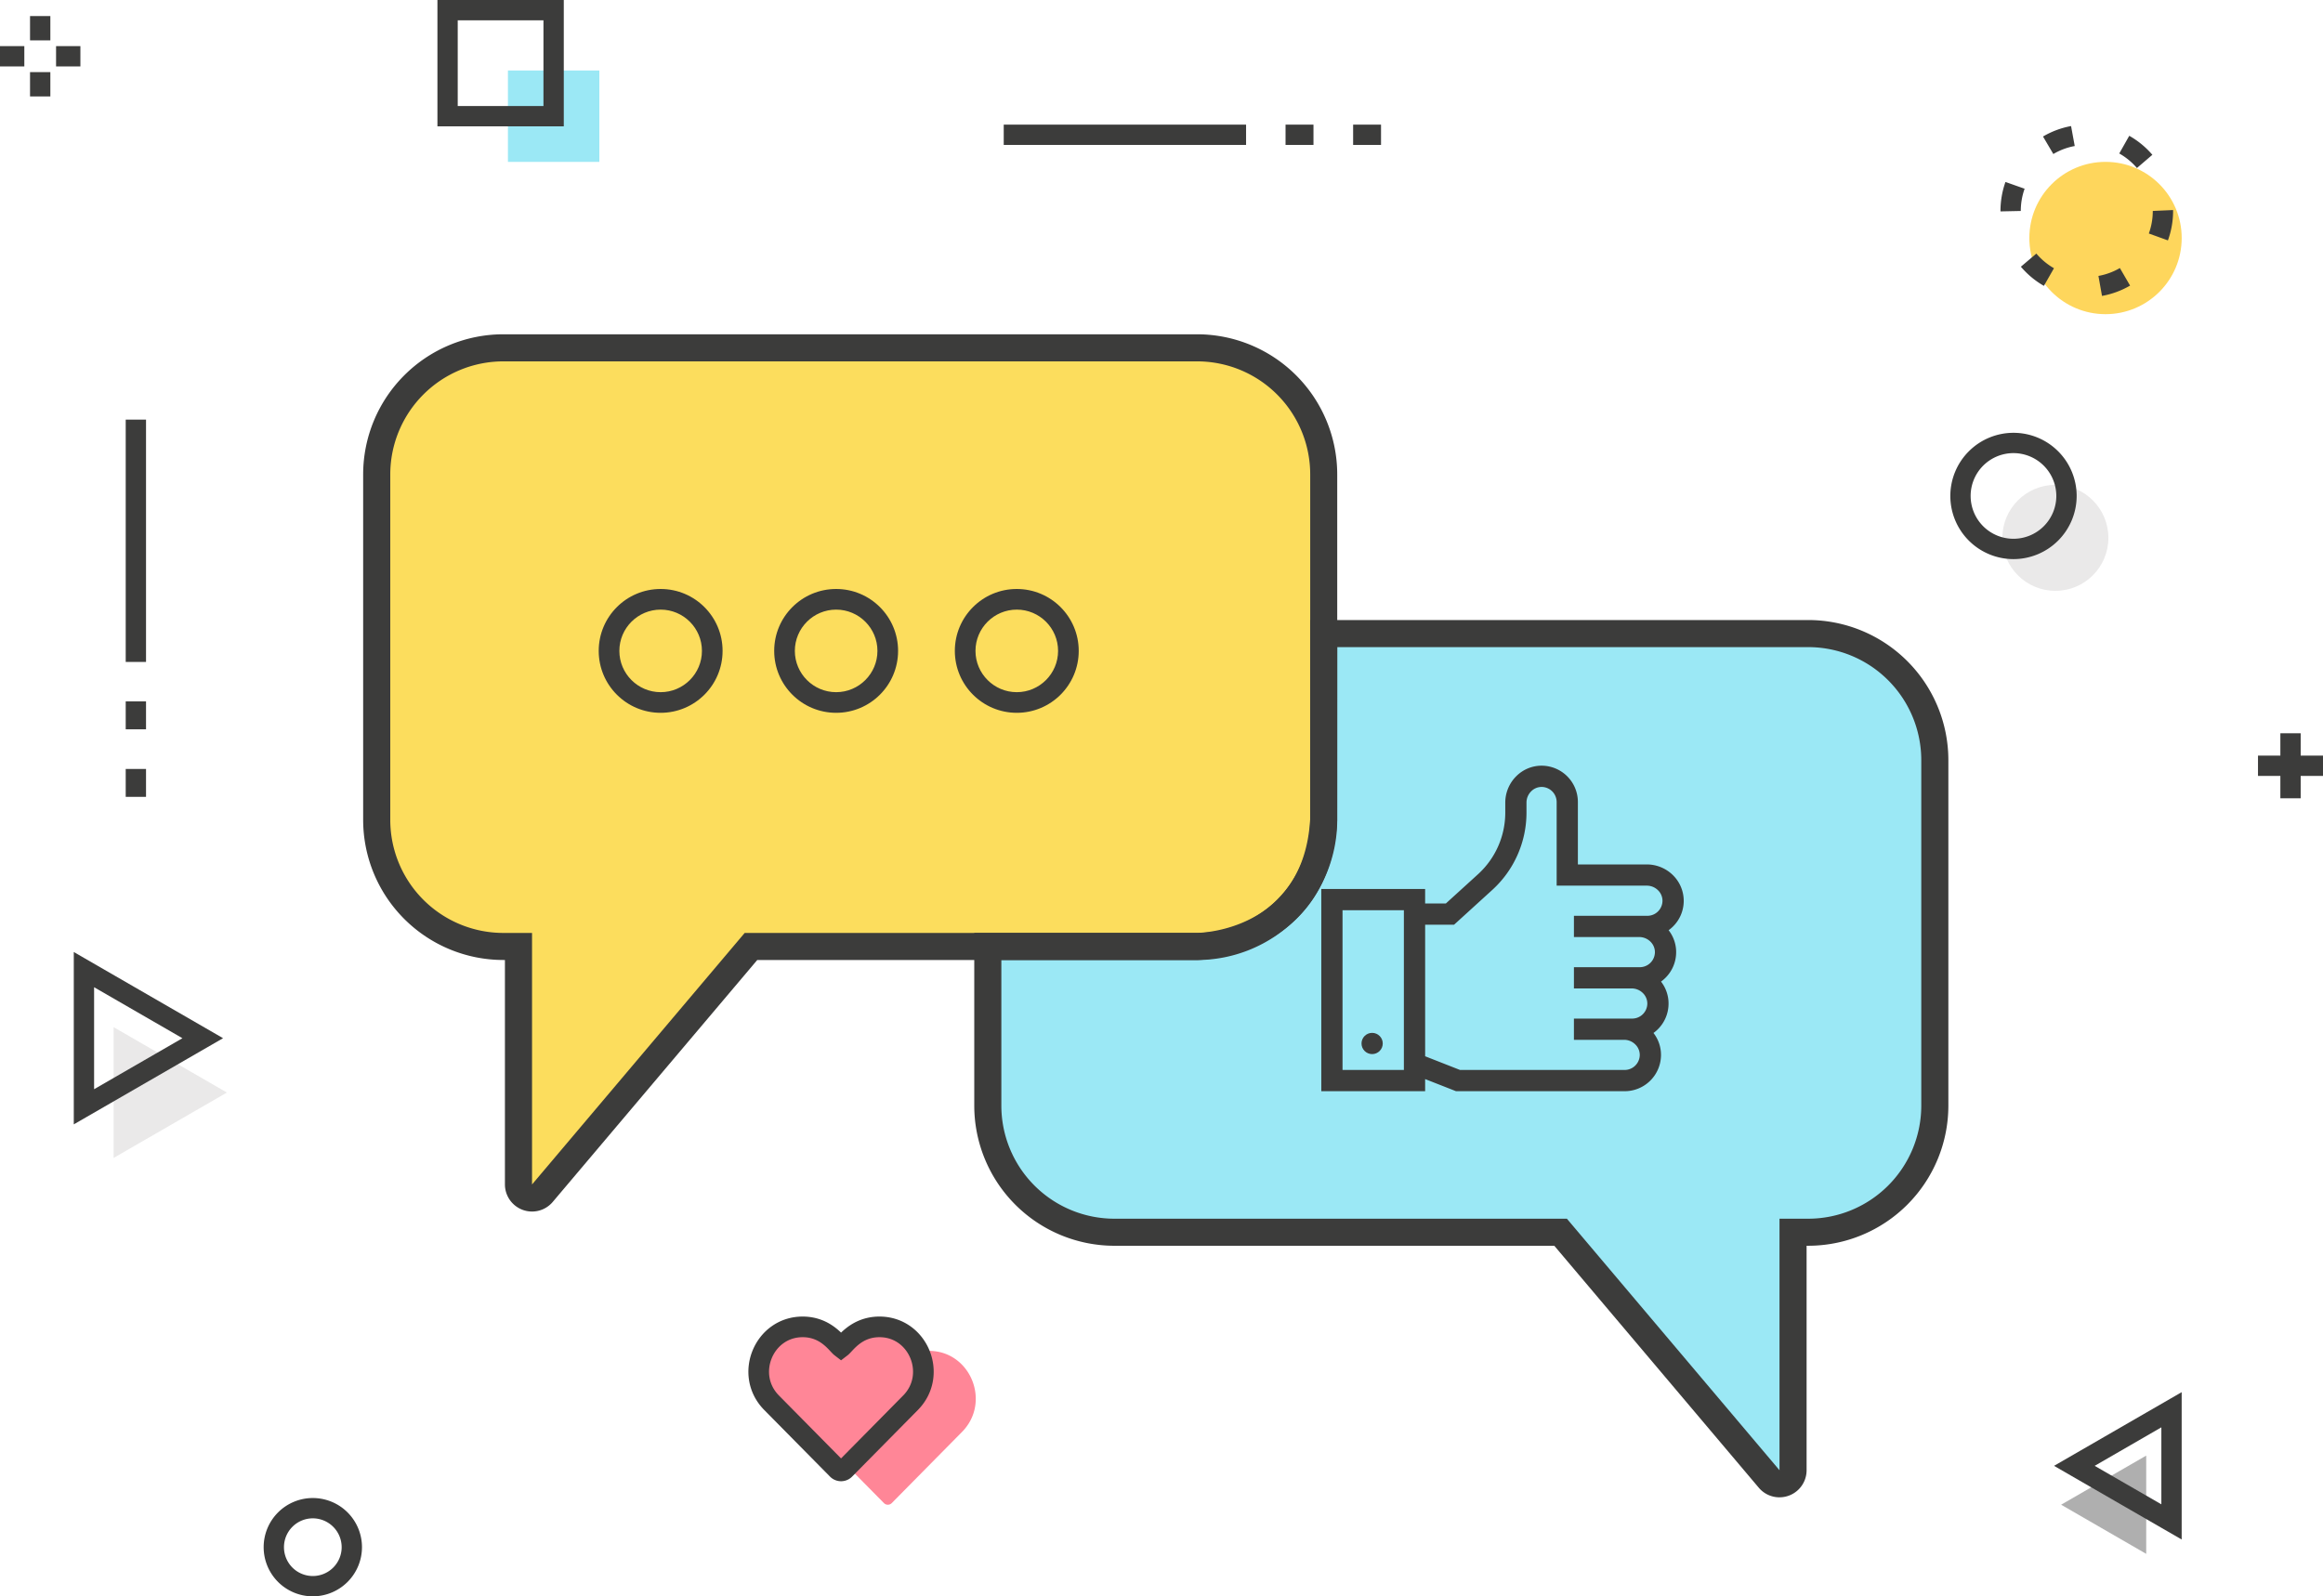 <svg xmlns="http://www.w3.org/2000/svg" width="450.078" height="309.357" viewBox="0 0 450.078 309.357">
  <g id="object" transform="translate(-7.618 -6.087)">
    <g id="组_1283" data-name="组 1283" transform="translate(400.802 37.455)">
      <circle id="椭圆_11" data-name="椭圆 11" cx="14.758" cy="14.758" r="14.758" fill="#fed65c"/>
    </g>
    <g id="组_1284" data-name="组 1284" transform="translate(395.208 30.517)">
      <path id="路径_8999" data-name="路径 8999" d="M101.142,43.658l-.693-3.873a12.719,12.719,0,0,0,4.156-1.527l1.978,3.4A16.709,16.709,0,0,1,101.142,43.658ZM89.885,41.711A16.826,16.826,0,0,1,85.424,38l3-2.545a12.852,12.852,0,0,0,3.411,2.839ZM113.915,32.9l-3.7-1.338a12.757,12.757,0,0,0,.766-4.372l3.936-.173v.173A16.77,16.77,0,0,1,113.915,32.9ZM81.472,27.279v-.084a16.81,16.81,0,0,1,.966-5.621l3.71,1.312a12.824,12.824,0,0,0-.74,4.309Zm26.44-8.407a12.844,12.844,0,0,0-3.427-2.818l1.937-3.427A16.8,16.8,0,0,1,110.9,16.31Zm-16.2-2.713-2-3.39a16.571,16.571,0,0,1,5.437-2.026l.709,3.868A12.543,12.543,0,0,0,91.716,16.158Z" transform="translate(-81.472 -10.742)" fill="#3c3c3b"/>
    </g>
    <g id="组_1285" data-name="组 1285" transform="translate(106.029 19.748)">
      <rect id="矩形_287" data-name="矩形 287" width="17.712" height="17.712" fill="#9be8f5"/>
    </g>
    <g id="组_1286" data-name="组 1286" transform="translate(92.369 6.087)">
      <path id="路径_9000" data-name="路径 9000" d="M48.249,30.569H23.767V6.087H48.249ZM27.7,26.633h16.61V10.023H27.7v16.61Z" transform="translate(-23.767 -6.087)" fill="#3c3c3b"/>
    </g>
    <g id="组_1287" data-name="组 1287" transform="translate(58.701 296.394)">
      <path id="路径_9001" data-name="路径 9001" d="M17.921,86.361a9.525,9.525,0,1,1,9.525-9.525A9.535,9.535,0,0,1,17.921,86.361Zm0-15.114a5.589,5.589,0,1,0,5.589,5.589A5.6,5.6,0,0,0,17.921,71.247Z" transform="translate(-8.396 -67.311)" fill="#3c3c3b"/>
    </g>
    <g id="组_1291" data-name="组 1291" transform="translate(202.09 30.239)">
      <g id="组_1288" data-name="组 1288">
        <rect id="矩形_288" data-name="矩形 288" width="46.954" height="3.936" fill="#3c3c3b"/>
      </g>
      <g id="组_1289" data-name="组 1289" transform="translate(54.601)">
        <rect id="矩形_289" data-name="矩形 289" width="5.411" height="3.936" fill="#3c3c3b"/>
      </g>
      <g id="组_1290" data-name="组 1290" transform="translate(67.695)">
        <rect id="矩形_290" data-name="矩形 290" width="5.405" height="3.936" fill="#3c3c3b"/>
      </g>
    </g>
    <g id="组_1295" data-name="组 1295" transform="translate(31.974 87.406)">
      <g id="组_1292" data-name="组 1292">
        <rect id="矩形_291" data-name="矩形 291" width="3.936" height="46.96" fill="#3c3c3b"/>
      </g>
      <g id="组_1293" data-name="组 1293" transform="translate(0 54.606)">
        <rect id="矩形_292" data-name="矩形 292" width="3.936" height="5.411" fill="#3c3c3b"/>
      </g>
      <g id="组_1294" data-name="组 1294" transform="translate(0 67.7)">
        <rect id="矩形_293" data-name="矩形 293" width="3.936" height="5.405" fill="#3c3c3b"/>
      </g>
    </g>
    <g id="组_1298" data-name="组 1298" transform="translate(445.101 148.189)">
      <g id="组_1296" data-name="组 1296" transform="translate(4.335 0)">
        <rect id="矩形_294" data-name="矩形 294" width="3.936" height="12.601" fill="#3c3c3b"/>
      </g>
      <g id="组_1297" data-name="组 1297" transform="translate(0 4.33)">
        <rect id="矩形_295" data-name="矩形 295" width="12.595" height="3.936" fill="#3c3c3b"/>
      </g>
    </g>
    <g id="组_1299" data-name="组 1299" transform="translate(29.628 205.14)">
      <path id="路径_9002" data-name="路径 9002" d="M33.765,56.69,11.812,44.016V69.364Z" transform="translate(-11.812 -44.016)" fill="#eae9e9"/>
    </g>
    <g id="组_1300" data-name="组 1300" transform="translate(21.914 190.582)">
      <path id="路径_9003" data-name="路径 9003" d="M10.342,74.641v-33.4l28.922,16.7Zm3.936-26.576V67.829l17.114-9.882Z" transform="translate(-10.342 -41.242)" fill="#3c3c3b"/>
    </g>
    <g id="组_1301" data-name="组 1301" transform="translate(406.956 288.173)">
      <path id="路径_9004" data-name="路径 9004" d="M87.712,74.688,104.2,84.213V65.173Z" transform="translate(-87.712 -65.173)" fill="#afafaf"/>
    </g>
    <g id="组_1304" data-name="组 1304" transform="translate(13.438 9.199)">
      <g id="组_1302" data-name="组 1302" transform="translate(0 10.863)">
        <rect id="矩形_296" data-name="矩形 296" width="3.936" height="4.713" fill="#3c3c3b"/>
      </g>
      <g id="组_1303" data-name="组 1303">
        <rect id="矩形_297" data-name="矩形 297" width="3.936" height="4.713" fill="#3c3c3b"/>
      </g>
    </g>
    <g id="组_1307" data-name="组 1307" transform="translate(7.618 15.024)">
      <g id="组_1305" data-name="组 1305">
        <rect id="矩形_298" data-name="矩形 298" width="4.713" height="3.936" fill="#3c3c3b"/>
      </g>
      <g id="组_1306" data-name="组 1306" transform="translate(10.863)">
        <rect id="矩形_299" data-name="矩形 299" width="4.713" height="3.936" fill="#3c3c3b"/>
      </g>
    </g>
    <g id="组_1310" data-name="组 1310" transform="translate(385.488 89.961)">
      <g id="组_1308" data-name="组 1308" transform="translate(10.087 10.087)">
        <circle id="椭圆_12" data-name="椭圆 12" cx="10.27" cy="10.27" r="10.27" fill="#eae9e9"/>
      </g>
      <g id="组_1309" data-name="组 1309">
        <path id="路径_9005" data-name="路径 9005" d="M91.858,46.546A12.238,12.238,0,1,1,104.1,34.307,12.251,12.251,0,0,1,91.858,46.546Zm0-20.541a8.3,8.3,0,1,0,8.3,8.3A8.311,8.311,0,0,0,91.858,26.005Z" transform="translate(-79.62 -22.069)" fill="#3c3c3b"/>
      </g>
    </g>
    <g id="组_1311" data-name="组 1311" transform="translate(405.586 275.877)">
      <path id="路径_9006" data-name="路径 9006" d="M112.18,91.385,87.451,77.11,112.18,62.83ZM95.323,77.11l12.921,7.457V69.647Z" transform="translate(-87.451 -62.83)" fill="#3c3c3b"/>
    </g>
    <g id="组_1320" data-name="组 1320" transform="translate(77.979 70.869)">
      <g id="组_1313" data-name="组 1313" transform="translate(2.629 2.619)">
        <g id="组_1312" data-name="组 1312">
          <path id="路径_9007" data-name="路径 9007" d="M51.618,183.693a2.679,2.679,0,0,1-.9-.157,2.626,2.626,0,0,1-1.721-2.467V134.943H46.045a24.548,24.548,0,0,1-24.519-24.519V43.449A24.548,24.548,0,0,1,46.045,18.93H180.49a24.548,24.548,0,0,1,24.519,24.519v66.976a24.548,24.548,0,0,1-24.519,24.519H94.028l-40.41,47.815A2.607,2.607,0,0,1,51.618,183.693Z" transform="translate(-21.526 -18.93)" fill="#fcdd5d"/>
        </g>
      </g>
      <g id="组_1315" data-name="组 1315" transform="translate(121.025 58.001)">
        <g id="组_1314" data-name="组 1314">
          <path id="路径_9008" data-name="路径 9008" d="M109.167,65.595c-1.4,24.361-24.519,24.519-24.519,24.519H44.086v30.864A24.548,24.548,0,0,0,68.6,145.5h86.456l40.41,47.815a2.618,2.618,0,0,0,2,.934,2.7,2.7,0,0,0,.9-.157,2.626,2.626,0,0,0,1.721-2.467V145.5h2.949a24.548,24.548,0,0,0,24.519-24.519V54A24.548,24.548,0,0,0,203.05,29.483H109.167V65.595Z" transform="translate(-44.086 -29.483)" fill="#9be8f5"/>
        </g>
      </g>
      <g id="组_1317" data-name="组 1317">
        <g id="组_1316" data-name="组 1316">
          <path id="路径_9009" data-name="路径 9009" d="M53.741,188.436a5.26,5.26,0,0,1-5.248-5.248v-43.5h-.325a27.173,27.173,0,0,1-27.143-27.143V45.574A27.173,27.173,0,0,1,48.168,18.431H182.607A27.173,27.173,0,0,1,209.75,45.574V112.55a27.173,27.173,0,0,1-27.143,27.143H97.379L57.751,186.579A5.241,5.241,0,0,1,53.741,188.436Zm0-5.248v0ZM48.173,23.679A21.916,21.916,0,0,0,26.278,45.574V112.55a21.916,21.916,0,0,0,21.895,21.895h5.573v48.744l41.2-48.744h87.674a21.916,21.916,0,0,0,21.895-21.895V45.574a21.916,21.916,0,0,0-21.895-21.895Z" transform="translate(-21.025 -18.431)" fill="#3c3c3b"/>
        </g>
      </g>
      <g id="组_1319" data-name="组 1319" transform="translate(118.401 55.377)">
        <g id="组_1318" data-name="组 1318">
          <path id="路径_9010" data-name="路径 9010" d="M199.595,198.994a5.235,5.235,0,0,1-4.015-1.868l-39.612-46.881H70.729A27.173,27.173,0,0,1,43.586,123.1V89.614H86.767c.819-.01,20.62-.5,21.895-21.974V28.983h96.512a27.173,27.173,0,0,1,27.143,27.143V123.1a27.173,27.173,0,0,1-27.143,27.143h-.325v43.5a5.248,5.248,0,0,1-5.253,5.248ZM48.834,94.862V123.1A21.916,21.916,0,0,0,70.729,145h87.679L199.6,193.746V145h5.573A21.916,21.916,0,0,0,227.068,123.1V56.126a21.916,21.916,0,0,0-21.895-21.895H113.91L113.9,67.866c-1.517,26.513-26.865,27-27.117,27Z" transform="translate(-43.586 -28.983)" fill="#3c3c3b"/>
        </g>
      </g>
    </g>
    <path id="heart_4_" data-name="heart (4)" d="M16.283,31.5a1.063,1.063,0,0,0,1.517,0L31.423,17.7C37.1,11.943,33.068,2,24.988,2c-4.852,0-7.079,3.566-7.947,4.232C16.169,5.563,13.957,2,9.094,2,1.04,2-3.047,11.918,2.66,17.7Z" transform="translate(162.595 265.873)" fill="#ff8697"/>
    <path id="heart_4_2" data-name="heart (4)" d="M15.243,29.618a1,1,0,0,0,1.42,0L29.416,16.7C34.735,11.308,30.956,2,23.392,2c-4.542,0-6.627,3.338-7.439,3.961C15.136,5.335,13.065,2,8.514,2,.973,2-2.852,11.284,2.49,16.7Z" transform="translate(154.619 261.226)" fill="#ff8697" stroke="#3c3c3b" stroke-width="4"/>
    <g id="like" transform="translate(263.618 128.438)">
      <g id="组_1322" data-name="组 1322" transform="translate(0 26.037)">
        <g id="组_1321" data-name="组 1321" transform="translate(0 0)">
          <path id="路径_9011" data-name="路径 9011" d="M68.751,62.3a6.9,6.9,0,0,0-1.457-4.382,7.087,7.087,0,0,0,.82-.692,6.981,6.981,0,0,0,.093-9.9,7.22,7.22,0,0,0-5.122-2.156H49.712v-12.1a7.036,7.036,0,0,0-6.9-7.035A6.919,6.919,0,0,0,37.8,28.05a7.22,7.22,0,0,0-2.156,5.121v1.971a16.141,16.141,0,0,1-5.27,11.917l-6.245,5.68H20.118v-2.81H0V89.115H20.118V86.767L26.1,89.115h32.68a7.036,7.036,0,0,0,7.035-6.9,6.9,6.9,0,0,0-1.457-4.382,7.136,7.136,0,0,0,.82-.692,7,7,0,0,0,2.1-4.884,6.9,6.9,0,0,0-1.457-4.382,7.1,7.1,0,0,0,.82-.692A7,7,0,0,0,68.751,62.3ZM16,85H4.114V54.044H16Zm47.18-29.873H48.946v4.114H61.618a3.081,3.081,0,0,1,2.184.923,2.847,2.847,0,0,1,.835,2.057,2.936,2.936,0,0,1-2.921,2.864H48.946V69.2h11.2a3.081,3.081,0,0,1,2.184.923,2.847,2.847,0,0,1,.835,2.057,2.936,2.936,0,0,1-2.921,2.864h-11.3v4.114h9.737a3.081,3.081,0,0,1,2.184.923,2.847,2.847,0,0,1,.835,2.057A2.936,2.936,0,0,1,58.781,85h-31.9l-6.761-2.653V56.854h5.6L33.139,50.1a20.264,20.264,0,0,0,6.616-14.96V33.172a3.081,3.081,0,0,1,.923-2.184,2.85,2.85,0,0,1,2-.836h.053A2.936,2.936,0,0,1,45.6,33.073v16.21H63.085a3.081,3.081,0,0,1,2.184.923,2.847,2.847,0,0,1,.835,2.057A2.936,2.936,0,0,1,63.183,55.127Z" transform="translate(0 -26.037)" fill="#3c3c3b"/>
        </g>
      </g>
      <g id="组_1324" data-name="组 1324" transform="translate(7.792 77.811)">
        <g id="组_1323" data-name="组 1323">
          <circle id="椭圆_16" data-name="椭圆 16" cx="2.057" cy="2.057" r="2.057" fill="#3c3c3b"/>
        </g>
      </g>
    </g>
    <g id="联合_5" data-name="联合 5" transform="translate(-13520.382 -5544.774)" fill="none">
      <path d="M13713,5677a12,12,0,1,1,12,12A12,12,0,0,1,13713,5677Zm-35,0a12,12,0,1,1,12,12A12,12,0,0,1,13678,5677Zm-34,0a12,12,0,1,1,12,12A12,12,0,0,1,13644,5677Z" stroke="none"/>
      <path d="M 13656.001 5669.001 C 13651.589 5669.001 13648 5672.589 13648 5676.999 C 13648 5681.41 13651.589 5684.999 13656.001 5684.999 C 13660.411 5684.999 13663.999 5681.41 13663.999 5676.999 C 13663.999 5672.589 13660.411 5669.001 13656.001 5669.001 M 13690.001 5669.001 C 13685.589 5669.001 13682 5672.589 13682 5676.999 C 13682 5681.41 13685.589 5684.999 13690.001 5684.999 C 13694.413 5684.999 13698.002 5681.41 13698.002 5676.999 C 13698.002 5672.589 13694.413 5669.001 13690.001 5669.001 M 13725 5669.001 C 13720.588 5669.001 13716.999 5672.589 13716.999 5676.999 C 13716.999 5681.41 13720.588 5684.999 13725 5684.999 C 13729.412 5684.999 13733.001 5681.41 13733.001 5676.999 C 13733.001 5672.589 13729.412 5669.001 13725 5669.001 M 13656.001 5665.001 C 13662.627 5665.001 13667.999 5670.372 13667.999 5676.999 C 13667.999 5683.628 13662.627 5688.999 13656.001 5688.999 C 13649.371 5688.999 13644 5683.628 13644 5676.999 C 13644 5670.372 13649.371 5665.001 13656.001 5665.001 Z M 13690.001 5665.001 C 13696.627 5665.001 13702.002 5670.372 13702.002 5676.999 C 13702.002 5683.628 13696.627 5688.999 13690.001 5688.999 C 13683.375 5688.999 13678 5683.628 13678 5676.999 C 13678 5670.372 13683.375 5665.001 13690.001 5665.001 Z M 13725 5665.001 C 13731.626 5665.001 13737.001 5670.372 13737.001 5676.999 C 13737.001 5683.628 13731.626 5688.999 13725 5688.999 C 13718.374 5688.999 13712.999 5683.628 13712.999 5676.999 C 13712.999 5670.372 13718.374 5665.001 13725 5665.001 Z" stroke="none" fill="#3c3c3b"/>
    </g>
  </g>
</svg>
